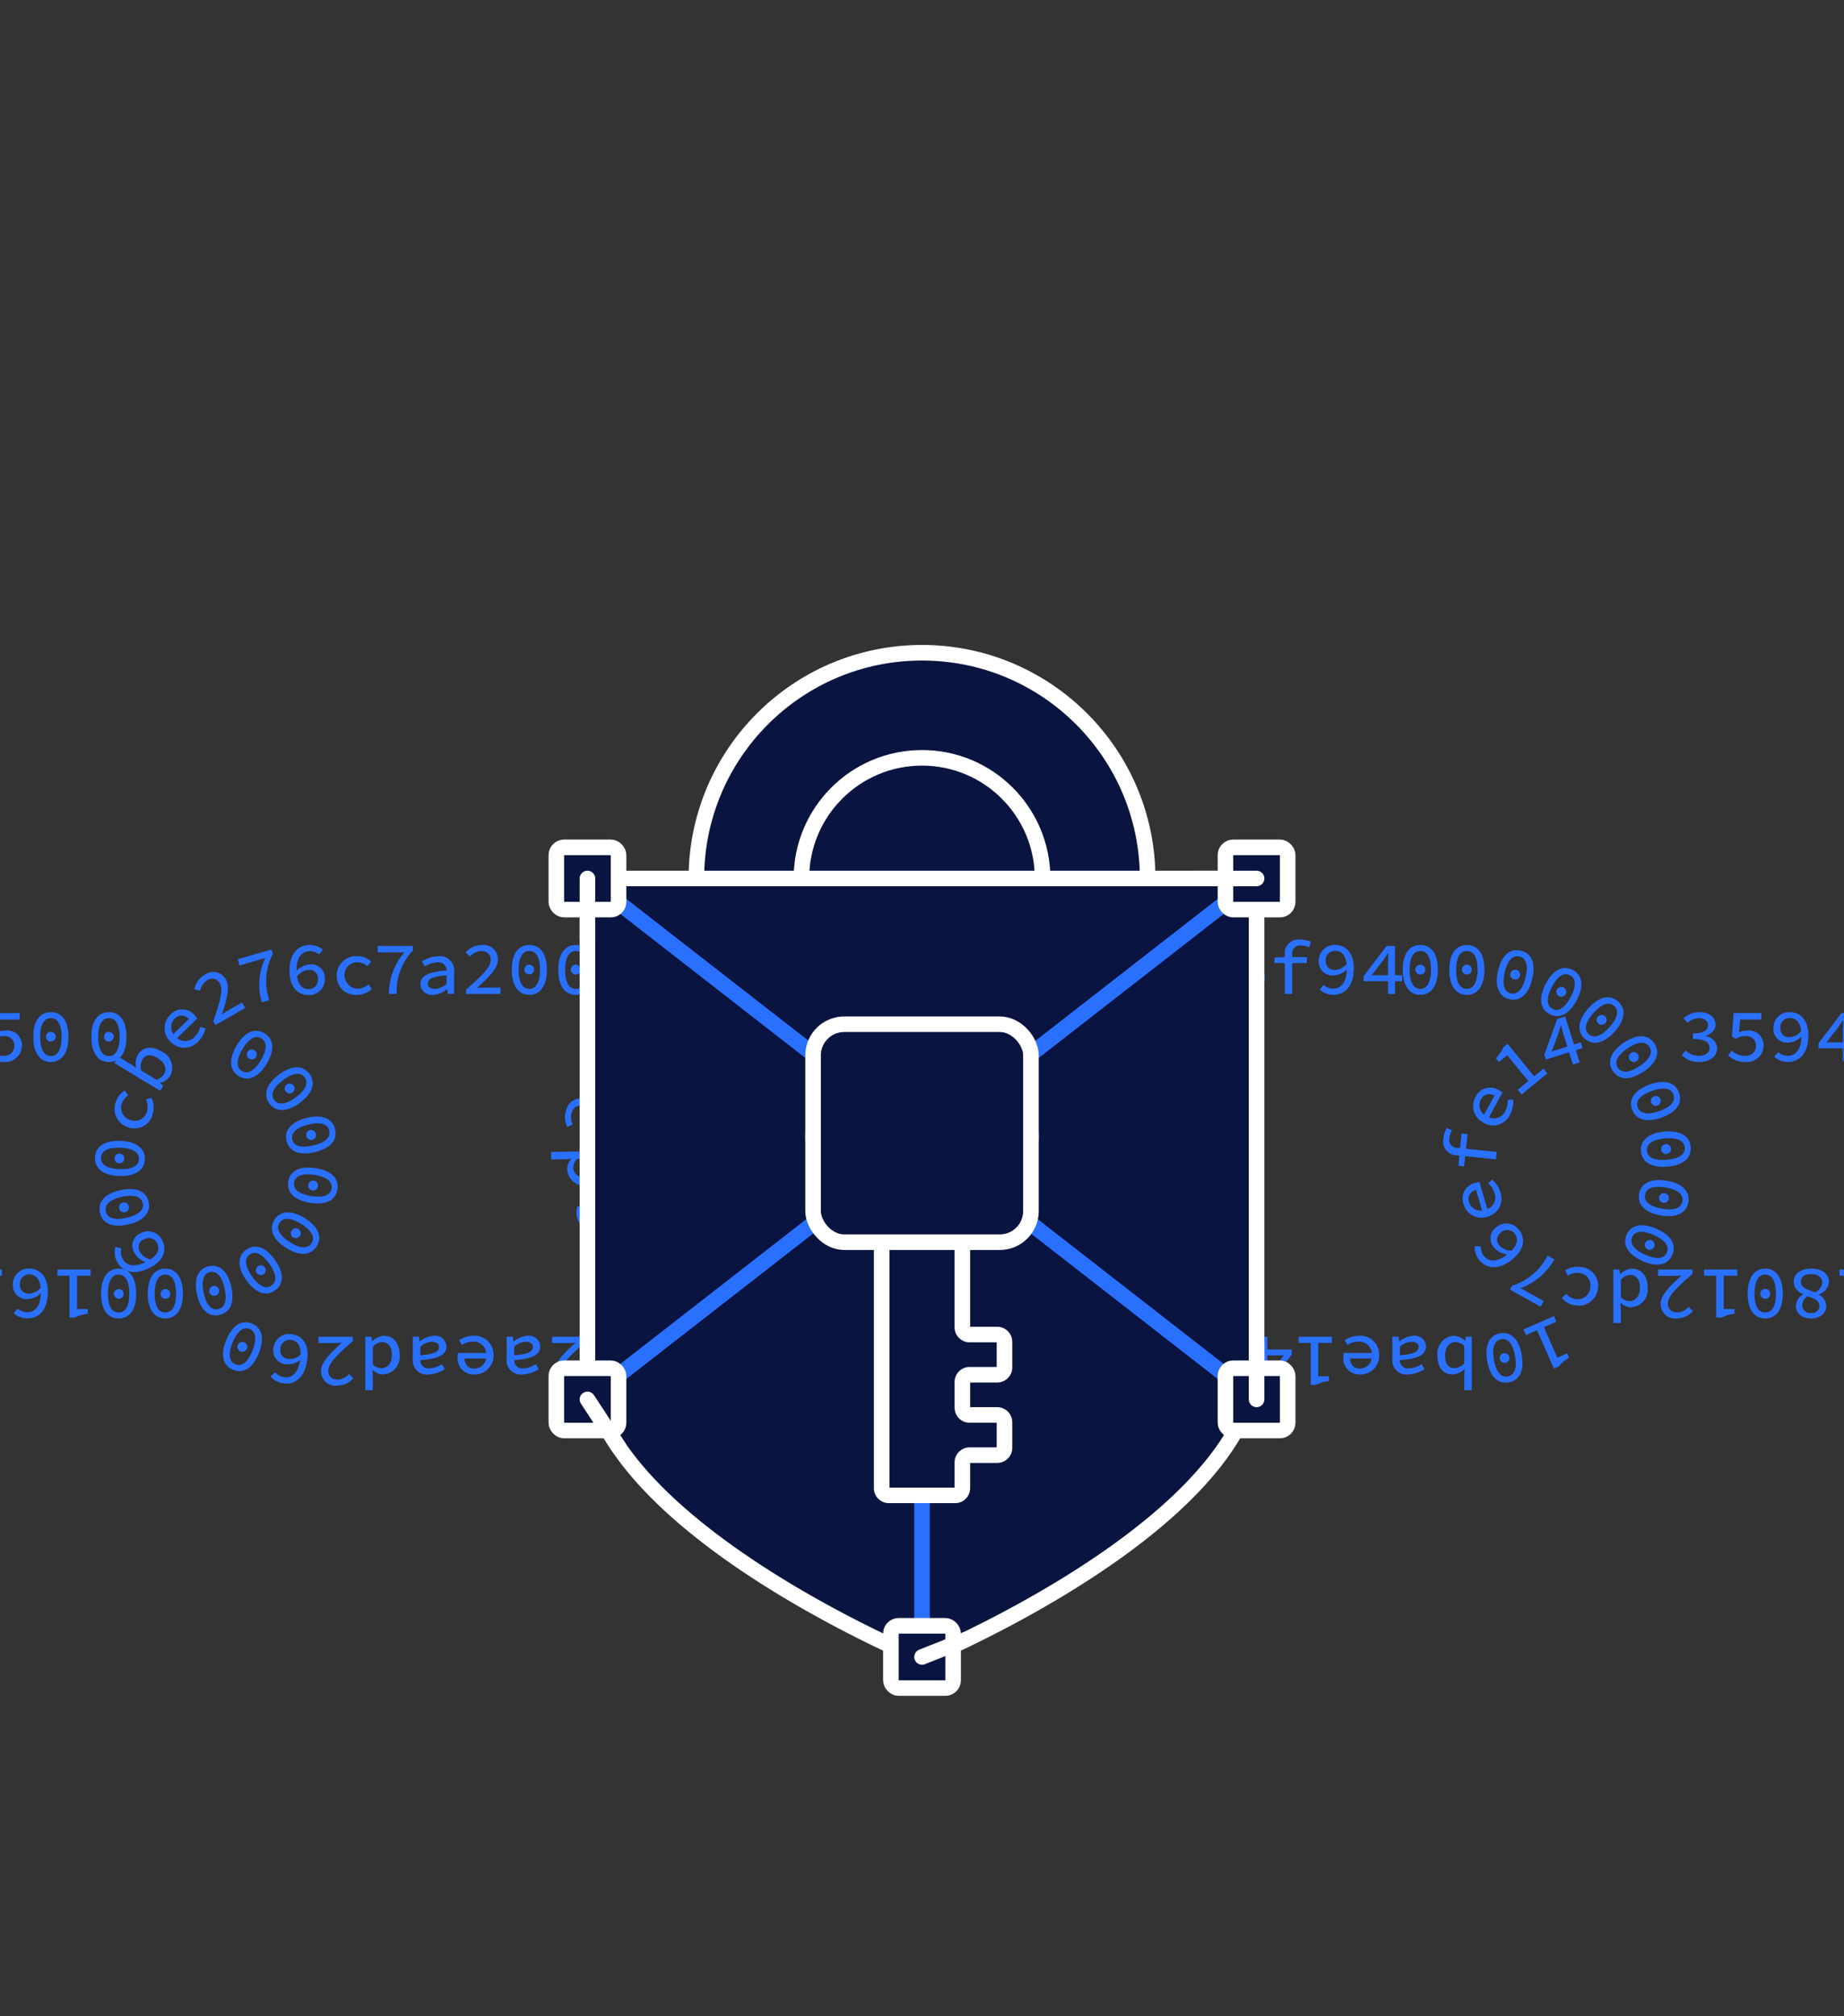 <svg xmlns="http://www.w3.org/2000/svg" xmlns:xlink="http://www.w3.org/1999/xlink" width="237" height="259" viewBox="0 0 237 259"><rect x="0" y="0" width="237" height="259" fill="#333333" stroke="none"/><defs><style>.a,.e,.f,.g{fill:none;}.b{clip-path:url(#a);}.c{fill:#2970ff;}.d{fill:#091440;}.e,.g{stroke:#fff;}.e,.f{stroke-miterlimit:10;}.e,.f,.g{stroke-width:2px;}.f{stroke:#2970ff;}.g{stroke-linecap:round;stroke-linejoin:round;}</style><clipPath id="a"><rect class="a" width="237" height="259" rx="7" transform="translate(6.794 278)"/></clipPath></defs><g transform="translate(-6.794 -278)"><g class="b"><path class="c" d="M72.568,402.583c0-2.078.868-3.181,2.255-3.181s2.256,1.1,2.256,3.181c0,2.062-.868,3.223-2.256,3.223s-2.255-1.161-2.255-3.223m3.631,0c0-1.727-.579-2.414-1.376-2.414s-1.373.687-1.373,2.414.577,2.457,1.373,2.457,1.376-.73,1.376-2.457m-2.008-.055a.623.623,0,1,1,0,.051c0-.017,0-.034,0-.051"/><path class="c" d="M78.546,402.575c.011-2.078.883-3.177,2.271-3.17s2.251,1.115,2.241,3.192-.884,3.219-2.272,3.212-2.251-1.172-2.24-3.234m3.631.018c.008-1.727-.567-2.417-1.363-2.421s-1.378.68-1.386,2.407.564,2.46,1.361,2.464,1.378-.723,1.388-2.45m-2.008-.065a.634.634,0,1,1,.629.675.628.628,0,0,1-.631-.625c0-.017,0-.033,0-.05"/><path class="c" d="M84.815,402.718c.47-2.025,1.566-2.9,2.918-2.589s1.949,1.585,1.478,3.61c-.467,2.01-1.576,2.946-2.928,2.631s-1.936-1.643-1.468-3.652m3.538.822c.391-1.683-.016-2.483-.794-2.664s-1.495.359-1.886,2.042.006,2.525.784,2.7,1.5-.4,1.9-2.083m-1.945-.508a.632.632,0,1,1-.013.05.405.405,0,0,1,.013-.05"/><path class="c" d="M90.943,404.387c.962-1.84,2.241-2.414,3.471-1.772s1.486,2.022.524,3.861-2.262,2.453-3.49,1.81-1.459-2.073-.5-3.9m3.214,1.682c.8-1.53.607-2.406-.1-2.775s-1.536-.028-2.335,1.5-.626,2.443.079,2.812,1.555-.009,2.354-1.538m-1.752-.979a.629.629,0,1,1-.023.041c.007-.014.015-.028.023-.041"/><path class="c" d="M96.437,407.523c1.391-1.544,2.774-1.783,3.806-.854s.937,2.33-.453,3.874-2.8,1.813-3.834.884-.9-2.372.481-3.9m2.7,2.43c1.154-1.284,1.186-2.181.594-2.715s-1.482-.409-2.637.875-1.216,2.212-.623,2.745,1.51.378,2.666-.9m-1.458-1.4a.635.635,0,1,1,.021.923.627.627,0,0,1-.057-.885.431.431,0,0,1,.036-.038"/><path class="c" d="M101,411.933c1.729-1.153,3.128-1.043,3.9.113s.335,2.488-1.4,3.64-3.162,1.066-3.932-.089-.286-2.52,1.43-3.664m2.013,3.02c1.438-.958,1.689-1.82,1.247-2.482s-1.334-.763-2.771.195-1.724,1.844-1.282,2.506,1.369.739,2.806-.219m-1.068-1.7a.635.635,0,1,1-.208.9.628.628,0,0,1,.164-.873c.015-.009.029-.019.044-.027"/><path class="c" d="M104.328,417.319c1.962-.687,3.29-.233,3.749,1.078s-.3,2.494-2.257,3.181c-1.946.682-3.33.247-3.789-1.063s.351-2.514,2.3-3.2m1.2,3.427c1.631-.571,2.088-1.344,1.825-2.1s-1.1-1.07-2.733-.5-2.13,1.358-1.865,2.11,1.144,1.057,2.773.485m-.612-1.913a.634.634,0,1,1-.424.82.627.627,0,0,1,.374-.8l.05-.016"/><path class="c" d="M106.2,423.375c2.073-.174,3.244.6,3.361,1.982s-.91,2.343-2.982,2.517-3.289-.594-3.4-1.979.968-2.347,3.026-2.52m.3,3.621c1.722-.145,2.359-.779,2.293-1.574s-.8-1.313-2.525-1.168-2.4.782-2.334,1.577.843,1.31,2.566,1.165m-.114-2.007a.634.634,0,1,1-.618.688.626.626,0,0,1,.563-.685.5.5,0,0,1,.055,0"/><path class="c" d="M106.5,429.691c2.052.349,3,1.391,2.762,2.761s-1.469,2.042-3.52,1.693-3.036-1.4-2.8-2.768,1.525-2.032,3.561-1.686m-.61,3.584c1.705.29,2.481-.165,2.615-.952s-.448-1.472-2.153-1.762-2.523.157-2.656.944.489,1.48,2.194,1.77m.391-1.973a.623.623,0,1,1-.053-.011l.053.011"/><path class="c" d="M105.219,435.875c1.9.851,2.55,2.1,1.981,3.364s-1.932,1.608-3.829.757-2.588-2.113-2.021-3.381,1.984-1.585,3.869-.74m-1.487,3.316c1.577.708,2.441.462,2.768-.266s-.065-1.537-1.642-2.244-2.481-.48-2.807.248.1,1.555,1.681,2.262m.872-1.811a.629.629,0,1,1-.045-.022l.045.022"/><path class="c" d="M92.309,447.8l-1.6.7,1.72,3.92,1.263-.554.248.565a4.381,4.381,0,0,0-1.3,1.1l-.657.288-2.162-4.927-1.422.625-.319-.726,3.91-1.716Z"/><path class="c" d="M85.35,454.8l3.372-.647.156.813-4.432.85-.112-.583a7.569,7.569,0,0,0,.989-5.869l.98-.188a8.111,8.111,0,0,1-.953,5.624"/><path class="c" d="M82.171,450.287c-2.008,1.754-3.161,2.828-3.161,3.818,0,.678.412,1.129,1.254,1.129a2.066,2.066,0,0,0,1.418-.707l.543.536a2.775,2.775,0,0,1-2.084.949,1.843,1.843,0,0,1-2.044-1.617,1.929,1.929,0,0,1-.012-.24c0-1.13,1.137-2.27,2.687-3.665-.377.03-.787.053-1.143.053H77.752v-.819h4.419Z"/><path class="c" d="M76.227,450.974c0,1.061-.964,1.583-3.353,1.762a1.045,1.045,0,0,0,1.191,1.055,3.3,3.3,0,0,0,1.6-.533l.367.645a4.244,4.244,0,0,1-2.138.67,1.8,1.8,0,0,1-1.985-1.594,1.837,1.837,0,0,1,0-.406v-2.85h.8l.076.613h.031a3.11,3.11,0,0,1,1.812-.729,1.436,1.436,0,0,1,1.592,1.259c0,.035.007.071.008.106m-3.353.037v1.108c1.859-.133,2.41-.507,2.41-1.073,0-.474-.426-.671-.932-.671a2.369,2.369,0,0,0-1.478.636"/><path class="c" d="M70.221,452.1a2.388,2.388,0,0,1-2.3,2.474c-.043,0-.085,0-.128,0a2.052,2.052,0,0,1-2.182-1.913,2.025,2.025,0,0,1,0-.321,3.278,3.278,0,0,1,.044-.524h3.892v.706H66.261l.208-.235c0,1.026.5,1.54,1.3,1.54a1.539,1.539,0,0,0,1.52-1.556,1.639,1.639,0,0,0-.012-.172,1.6,1.6,0,0,0-1.746-1.735,2.576,2.576,0,0,0-1.383.417l-.338-.61a3.344,3.344,0,0,1,1.844-.561,2.4,2.4,0,0,1,2.565,2.223,2.362,2.362,0,0,1,0,.266"/><path class="c" d="M64.165,450.974c0,1.061-.964,1.583-3.353,1.762A1.045,1.045,0,0,0,62,453.791a3.3,3.3,0,0,0,1.6-.533l.367.645a4.244,4.244,0,0,1-2.138.67,1.8,1.8,0,0,1-1.985-1.594,1.837,1.837,0,0,1,0-.406v-2.85h.8l.076.613h.031a3.11,3.11,0,0,1,1.812-.729,1.436,1.436,0,0,1,1.592,1.259c0,.035.007.071.008.106m-3.353.037v1.108c1.859-.133,2.41-.507,2.41-1.073,0-.474-.426-.671-.932-.671a2.369,2.369,0,0,0-1.478.636"/><path class="c" d="M58.157,452.082a2.265,2.265,0,0,1-2.024,2.483l-.086.007a1.9,1.9,0,0,1-1.361-.579h-.024l.047.832v1.766h-.966v-6.867h.79l.076.588h.032a2.194,2.194,0,0,1,1.486-.7c1.222,0,2.03.906,2.03,2.474m-3.448-1.037v2.239a1.585,1.585,0,0,0,1.119.484c.738,0,1.342-.641,1.342-1.674,0-1.077-.478-1.681-1.268-1.681a1.567,1.567,0,0,0-1.193.632"/><path class="c" d="M52.146,450.287c-2.008,1.754-3.161,2.828-3.161,3.818,0,.678.412,1.129,1.254,1.129a2.066,2.066,0,0,0,1.418-.707l.543.536a2.775,2.775,0,0,1-2.084.949,1.843,1.843,0,0,1-2.044-1.617,1.929,1.929,0,0,1-.012-.24c0-1.13,1.137-2.27,2.687-3.665-.377.03-.787.053-1.143.053H47.727v-.819h4.419Z"/><path class="c" d="M46.279,452.679c-.315,2.414-1.684,3.223-3.025,3.048a2.563,2.563,0,0,1-1.683-.907l.6-.521a1.8,1.8,0,0,0,1.121.632c.943.123,1.847-.43,2.1-2.368.2-1.511-.283-2.307-1.188-2.426a1.185,1.185,0,0,0-1.349.995c-.005.035-.009.07-.011.105a1.084,1.084,0,0,0,1.04,1.347,2,2,0,0,0,1.6-.615l-.055.707a2.544,2.544,0,0,1-1.82.584,1.757,1.757,0,0,1-1.7-1.81,1.851,1.851,0,0,1,.042-.331,2.016,2.016,0,0,1,2.268-1.728l.077.012c1.316.171,2.252,1.265,1.989,3.28"/><path class="c" d="M40.047,451.867c-.777,1.93-2,2.63-3.285,2.11s-1.683-1.868-.9-3.8,2.011-2.668,3.3-2.149,1.66,1.922.889,3.837m-3.372-1.358c-.646,1.6-.367,2.459.374,2.757s1.533-.125,2.18-1.729.381-2.5-.358-2.8-1.551.163-2.2,1.767m1.844.8a.635.635,0,1,1-.336-.861.628.628,0,0,1,.357.813.5.5,0,0,1-.021.048"/><path class="c" d="M26.062,440.861c-2.173,1.1-3.615.427-4.225-.779a2.552,2.552,0,0,1-.2-1.9l.768.2a1.808,1.808,0,0,0,.11,1.283c.431.849,1.4,1.283,3.142.4,1.36-.69,1.748-1.537,1.334-2.352a1.185,1.185,0,0,0-1.584-.548c-.03.015-.06.031-.089.048a1.083,1.083,0,0,0-.643,1.391,1.028,1.028,0,0,0,.116.229,2,2,0,0,0,1.412.972l-.615.355a2.552,2.552,0,0,1-1.509-1.183,1.755,1.755,0,0,1,.533-2.425,1.7,1.7,0,0,1,.3-.154,2.016,2.016,0,0,1,2.707.895c.012.024.024.048.035.073.6,1.183.226,2.576-1.588,3.495"/><path class="c" d="M23.242,435.311c-2.029.45-3.3-.16-3.6-1.515s.59-2.443,2.62-2.893,3.337.151,3.638,1.507-.646,2.456-2.662,2.9m-.785-3.547c-1.688.374-2.233,1.087-2.061,1.865s.968,1.2,2.655.821,2.276-1.1,2.1-1.874-1.011-1.186-2.7-.812m.38,1.974a.635.635,0,1,1,.52-.764.627.627,0,0,1-.469.754l-.051.01"/><path class="c" d="M22.107,429.079c-2.077-.074-3.151-.981-3.1-2.368s1.183-2.217,3.261-2.143c2.062.073,3.193.983,3.142,2.371s-1.241,2.214-3.3,2.14m.131-3.63c-1.728-.062-2.436.492-2.465,1.288s.639,1.4,2.367,1.461,2.475-.49,2.5-1.287-.679-1.4-2.4-1.462m-.128,2.006a.627.627,0,1,1,.054,0l-.054,0"/><path class="c" d="M23.314,422.844a2.474,2.474,0,0,1-1.7-3.059c.02-.07.043-.138.069-.206a2.448,2.448,0,0,1,1.145-1.473l.452.619a1.9,1.9,0,0,0-.826,1.04,1.621,1.621,0,0,0,.967,2.079,1.7,1.7,0,0,0,.172.052,1.6,1.6,0,0,0,2.1-1.143,2.229,2.229,0,0,0-.134-1.506l.713-.22a2.888,2.888,0,0,1,.159,2.026A2.4,2.4,0,0,1,23.6,422.92a2.466,2.466,0,0,1-.28-.076"/><path class="c" d="M27.389,417.111l-.016.026.4.347-.4.651-5.87-3.564.5-.825,1.558.946.723.488.015-.026a2.2,2.2,0,0,1,.209-1.641c.648-1.069,1.82-1.178,3.066-.421a2.283,2.283,0,0,1,1.151,3.017q-.027.059-.057.117a2.186,2.186,0,0,1-1.284.885m-.305-3.167c-.847-.515-1.564-.529-2.006.2a1.787,1.787,0,0,0-.109,1.4l1.915,1.162a1.785,1.785,0,0,0,1.014-.736c.381-.63.143-1.442-.814-2.022"/><path class="c" d="M28.684,411.814a2.387,2.387,0,0,1-.074-3.376c.03-.031.06-.061.091-.09a2.053,2.053,0,0,1,3.12.083,3.425,3.425,0,0,1,.334.407l-2.793,2.714-.493-.507,2.362-2.3.014.314c-.714-.736-1.429-.758-2-.2a1.538,1.538,0,0,0-.006,2.175,1.564,1.564,0,0,0,.129.116,1.6,1.6,0,0,0,2.251.233,1.648,1.648,0,0,0,.211-.207,2.566,2.566,0,0,0,.7-1.261l.668.2a3.336,3.336,0,0,1-.931,1.687,2.4,2.4,0,0,1-3.389.191,2.461,2.461,0,0,1-.191-.191"/><path class="c" d="M34.2,409.212c.865-2.523,1.332-4.03.836-4.889a1.085,1.085,0,0,0-1.458-.477,1.036,1.036,0,0,0-.191.123,2.068,2.068,0,0,0-.879,1.321l-.738-.2a2.785,2.785,0,0,1,1.334-1.862,1.846,1.846,0,0,1,2.583.386,2,2,0,0,1,.129.2c.563.98.145,2.536-.505,4.52.312-.215.658-.439.965-.617l1.629-.936.409.711-3.834,2.2Z"/><path class="c" d="M40.879,401.078l-3.3.952-.23-.8,4.34-1.251.164.571a7.579,7.579,0,0,0-.449,5.941l-.959.276a8.122,8.122,0,0,1,.435-5.693"/><path class="c" d="M44.017,402.931c-.106-2.432,1.1-3.465,2.454-3.523a2.548,2.548,0,0,1,1.815.6l-.5.617a1.781,1.781,0,0,0-1.212-.43c-.952.041-1.746.742-1.661,2.694.066,1.522.676,2.225,1.59,2.185a1.183,1.183,0,0,0,1.155-1.21c0-.035,0-.069-.007-.1a1.081,1.081,0,0,0-1-1.16,1.066,1.066,0,0,0-.259.011,2,2,0,0,0-1.468.882l-.069-.706a2.546,2.546,0,0,1,1.693-.889,1.757,1.757,0,0,1,1.985,1.5,1.787,1.787,0,0,1,.015.327,2.014,2.014,0,0,1-1.928,2.1l-.086,0c-1.325.058-2.438-.858-2.525-2.889"/><path class="c" d="M50.079,403.333a2.473,2.473,0,0,1,2.448-2.5c.072,0,.144,0,.216.007a2.448,2.448,0,0,1,1.736.678l-.465.609a1.891,1.891,0,0,0-1.23-.495,1.62,1.62,0,0,0-1.717,1.517,1.784,1.784,0,0,0,1.513,1.865,1.53,1.53,0,0,0,.179,0,2.224,2.224,0,0,0,1.4-.557l.413.621a2.876,2.876,0,0,1-1.9.729,2.4,2.4,0,0,1-2.593-2.19,2.449,2.449,0,0,1-.007-.284"/><path class="c" d="M58.779,400.346H55.346v-.826h4.512v.593a7.574,7.574,0,0,0-2.076,5.577h-1a8.115,8.115,0,0,1,1.993-5.344"/><path class="c" d="M60.832,404.441c0-1.061.964-1.583,3.353-1.762a1.044,1.044,0,0,0-1.022-1.065,1.058,1.058,0,0,0-.169.01,3.3,3.3,0,0,0-1.6.532l-.367-.644a4.244,4.244,0,0,1,2.138-.67,1.8,1.8,0,0,1,1.985,1.594,1.837,1.837,0,0,1,0,.406v2.85h-.8l-.076-.613h-.031a3.11,3.11,0,0,1-1.812.729,1.433,1.433,0,0,1-1.591-1.257.983.983,0,0,1-.009-.108m3.353-.037V403.3c-1.859.133-2.41.507-2.41,1.073,0,.474.426.671.932.671a2.369,2.369,0,0,0,1.478-.636"/><path class="c" d="M66.7,405.127c2.008-1.753,3.161-2.828,3.161-3.817,0-.678-.412-1.129-1.254-1.129a2.065,2.065,0,0,0-1.418.708l-.543-.537a2.775,2.775,0,0,1,2.084-.949,1.843,1.843,0,0,1,2.044,1.617,1.914,1.914,0,0,1,.012.239c0,1.13-1.137,2.27-2.687,3.665.377-.029.787-.052,1.143-.052h1.877v.819H66.7Z"/><path class="c" d="M18.537,411.213c0-2.078.868-3.181,2.255-3.181s2.256,1.1,2.256,3.181c0,2.062-.868,3.223-2.256,3.223s-2.255-1.161-2.255-3.223m3.631,0c0-1.727-.579-2.414-1.376-2.414s-1.373.687-1.373,2.414.577,2.457,1.373,2.457,1.376-.73,1.376-2.457m-2.008-.055a.623.623,0,1,1,0,.051c0-.017,0-.034,0-.051"/><path class="c" d="M37.2,412.335c1.056-1.793,2.366-2.3,3.563-1.6s1.385,2.1.326,3.891-2.387,2.339-3.583,1.632-1.358-2.149-.306-3.927m3.129,1.846c.88-1.489.732-2.375.044-2.782s-1.535-.106-2.414,1.384-.752,2.413-.064,2.819,1.556.07,2.434-1.421m-1.7-1.068a.635.635,0,1,1,.2.9.628.628,0,0,1-.226-.859c.008-.014.017-.028.026-.041"/><path class="c" d="M42.659,416.044c1.666-1.242,3.069-1.206,3.9-.094s.465,2.468-1.2,3.71-3.1,1.232-3.932.119-.419-2.5,1.233-3.735m2.172,2.91c1.383-1.032,1.59-1.907,1.113-2.546s-1.373-.69-2.758.343-1.623,1.932-1.146,2.57,1.406.666,2.791-.367m-1.156-1.642a.634.634,0,1,1-.161.909.627.627,0,0,1,.116-.878l.045-.031"/><path class="c" d="M46.215,421.62c2.021-.5,3.3.082,3.633,1.432s-.534,2.456-2.552,2.953-3.342-.073-3.673-1.422.588-2.47,2.592-2.963m.869,3.528c1.678-.413,2.208-1.138,2.019-1.913s-1-1.172-2.676-.758-2.251,1.149-2.06,1.923,1.039,1.162,2.717.748m-.427-1.964a.635.635,0,1,1-.5.776.628.628,0,0,1,.451-.765.39.39,0,0,1,.049-.011"/><path class="c" d="M47.379,428.075c2.052.328,3,1.359,2.783,2.728s-1.444,2.054-3.494,1.726-3.046-1.365-2.827-2.736,1.5-2.044,3.538-1.718m-.573,3.584c1.705.272,2.475-.189,2.6-.976s-.462-1.465-2.167-1.738-2.517.183-2.643.97.5,1.471,2.209,1.744m.371-1.973a.634.634,0,1,1-.763.519.627.627,0,0,1,.714-.528.418.418,0,0,1,.049.009"/><path class="c" d="M45.993,434.514c1.762,1.1,2.234,2.427,1.495,3.6s-2.133,1.324-3.893.22-2.27-2.45-1.532-3.626,2.183-1.294,3.93-.2m-1.93,3.076c1.464.918,2.353.795,2.777.119s.149-1.53-1.315-2.449-2.389-.817-2.812-.142-.114,1.553,1.35,2.472m1.115-1.672a.634.634,0,1,1-.907.179.627.627,0,0,1,.863-.208l.044.029"/><path class="c" d="M42.142,439.872c1.2,1.7,1.129,3.1,0,3.9s-2.479.4-3.679-1.294-1.153-3.136-.019-3.936,2.513-.356,3.7,1.328m-2.965,2.1c1,1.412,1.868,1.639,2.517,1.179s.727-1.356-.271-2.766-1.891-1.673-2.542-1.212-.7,1.389.3,2.8m1.672-1.114a.627.627,0,1,1-.023-.035c.008.012.016.023.023.035"/><path class="c" d="M36.524,443.338c.443,2.031-.169,3.293-1.525,3.591s-2.44-.6-2.883-2.626.158-3.335,1.514-3.632,2.452.653,2.894,2.667m-3.547.776c.369,1.688,1.08,2.236,1.858,2.066s1.2-.966.828-2.653-1.09-2.277-1.869-2.107-1.188,1.007-.817,2.694m1.973-.375a.635.635,0,1,1-.763-.522.629.629,0,0,1,.754.472c0,.017.007.033.009.05"/><path class="c" d="M30.3,444.2c0,2.078-.868,3.181-2.255,3.181s-2.256-1.1-2.256-3.181c0-2.062.868-3.223,2.256-3.223S30.3,442.14,30.3,444.2m-3.631,0c0,1.727.579,2.414,1.376,2.414s1.373-.687,1.373-2.414-.577-2.457-1.373-2.457-1.376.73-1.376,2.457m2.008.055a.623.623,0,1,1,0-.051c0,.017,0,.034,0,.051"/><path class="c" d="M24.3,444.2c0,2.078-.868,3.181-2.255,3.181s-2.256-1.1-2.256-3.181c0-2.062.868-3.223,2.256-3.223S24.3,442.14,24.3,444.2m-3.631,0c0,1.727.579,2.414,1.376,2.414s1.373-.687,1.373-2.414-.577-2.457-1.373-2.457-1.376.73-1.376,2.457m2.008.055a.623.623,0,1,1,0-.051c0,.017,0,.034,0,.051"/><path class="c" d="M18.441,441.889H16.692v4.278H18.07v.617a4.406,4.406,0,0,0-1.627.482h-.716v-5.378H14.173V441.1h4.268Z"/><path class="c" d="M12.939,443.967c0,2.433-1.252,3.411-2.6,3.411a2.555,2.555,0,0,1-1.786-.68l.526-.594a1.784,1.784,0,0,0,1.19.481c.951,0,1.775-.666,1.775-2.618,0-1.522-.579-2.25-1.492-2.25a1.183,1.183,0,0,0-1.2,1.165c0,.033,0,.065,0,.1a1.082,1.082,0,0,0,.946,1.2,1.067,1.067,0,0,0,.259,0,2,2,0,0,0,1.5-.817l.038.707a2.545,2.545,0,0,1-1.728.816,1.753,1.753,0,0,1-1.921-1.906,2.013,2.013,0,0,1,2.018-2.008l.082,0c1.324,0,2.4.962,2.4,2.993"/><path class="c" d="M7.026,441.889H5.279v4.278H6.657v.617a4.406,4.406,0,0,0-1.627.482H4.314v-5.378H2.758V441.1H7.026Z"/><path class="c" d="M5.056,413.589l.461-.628a2.394,2.394,0,0,0,1.667.683,1.322,1.322,0,0,0,1.456-1.173c0-.039.006-.079.007-.118A1.238,1.238,0,0,0,7.425,411.1a1.179,1.179,0,0,0-.188.012,2.175,2.175,0,0,0-1.2.353l-.479-.307.194-3.007H9.319v.827H6.592l-.148,1.647A2.549,2.549,0,0,1,7.5,410.4a1.879,1.879,0,0,1,2.1,1.623,1.845,1.845,0,0,1,.014.306,2.15,2.15,0,0,1-2.188,2.113l-.129-.006a3.125,3.125,0,0,1-2.246-.848"/><path class="c" d="M11.079,411.213c0-2.078.868-3.181,2.255-3.181s2.256,1.1,2.256,3.181c0,2.062-.868,3.223-2.256,3.223s-2.255-1.161-2.255-3.223m3.631,0c0-1.727-.579-2.414-1.376-2.414s-1.373.687-1.373,2.414.577,2.457,1.373,2.457,1.376-.73,1.376-2.457m-2.008-.055a.623.623,0,1,1,0,.051c0-.017,0-.034,0-.051"/><path class="c" d="M152.128,412.519c1.1-1.761,2.428-2.234,3.6-1.5s1.324,2.134.22,3.9-2.451,2.269-3.625,1.531-1.295-2.184-.2-3.93m3.076,1.93c.918-1.463.795-2.353.12-2.776s-1.53-.149-2.45,1.314-.817,2.389-.142,2.813,1.554.113,2.472-1.351m-1.672-1.114a.634.634,0,1,1,.178.906.627.627,0,0,1-.207-.862c.009-.015.019-.03.029-.044"/><path class="c" d="M157.592,416.475c1.708-1.184,3.109-1.1,3.9.041s.379,2.483-1.329,3.667-3.143,1.125-3.935-.016-.331-2.516,1.364-3.692m2.069,2.984c1.42-.984,1.655-1.851,1.2-2.506s-1.348-.737-2.767.247-1.69,1.875-1.235,2.53,1.383.713,2.8-.271m-1.1-1.681a.629.629,0,1,1-.037.024l.037-.024"/><path class="c" d="M160.992,422.3c2.041-.407,3.293.229,3.566,1.592s-.642,2.432-2.683,2.838c-2.025.4-3.336-.22-3.607-1.583s.7-2.443,2.724-2.847m.711,3.565c1.7-.338,2.257-1.04,2.1-1.823s-.943-1.215-2.64-.877-2.3,1.049-2.144,1.831.986,1.208,2.683.869m-.339-1.982a.635.635,0,1,1-.051.009.451.451,0,0,1,.051-.009"/><path class="c" d="M161.849,428.967c2.029.44,2.924,1.52,2.63,2.876s-1.553,1.972-3.583,1.532-2.967-1.528-2.673-2.884,1.61-1.959,3.626-1.524m-.77,3.543c1.688.365,2.481-.054,2.65-.832s-.382-1.488-2.069-1.854-2.524.046-2.691.825.423,1.5,2.11,1.861m.478-1.949a.634.634,0,1,1-.792.476.627.627,0,0,1,.74-.489l.052.013"/><path class="c" d="M160.044,435.467c1.686,1.216,2.074,2.566,1.262,3.692s-2.216,1.186-3.9-.031-2.108-2.59-1.3-3.717,2.263-1.152,3.936.056m-2.124,2.946c1.4,1.011,2.3.945,2.765.3s.246-1.518-1.156-2.528-2.333-.969-2.8-.323-.211,1.543,1.191,2.554m1.219-1.6a.634.634,0,1,1-.916.12.627.627,0,0,1,.873-.153l.043.033"/><path class="c" d="M155.759,440.658c1.079,1.776.91,3.17-.276,3.89s-2.5.228-3.58-1.548-.932-3.207.255-3.927,2.532-.179,3.6,1.585m-3.1,1.884c.9,1.476,1.746,1.764,2.427,1.351s.818-1.3-.077-2.778-1.77-1.8-2.451-1.387-.8,1.337.1,2.814m1.744-.995a.627.627,0,1,1-.026-.046c.009.015.018.03.026.046"/><path class="c" d="M149.75,443.758c.274,2.062-.44,3.271-1.818,3.455s-2.385-.8-2.66-2.858.436-3.313,1.813-3.5,2.392.854,2.665,2.9m-3.6.481c.228,1.713.892,2.319,1.683,2.214s1.272-.864,1.044-2.578-.9-2.362-1.689-2.256-1.267.906-1.038,2.62m2-.211a.626.626,0,1,1,0-.051c0,.017,0,.034,0,.051"/><path class="c" d="M143.447,444.2c0,2.078-.868,3.181-2.255,3.181s-2.256-1.1-2.256-3.181c0-2.062.868-3.223,2.256-3.223s2.255,1.161,2.255,3.223m-3.631,0c0,1.727.579,2.414,1.376,2.414s1.373-.687,1.373-2.414-.577-2.457-1.373-2.457-1.376.73-1.376,2.457m2.008.055a.623.623,0,1,1,0-.051c0,.017,0,.034,0,.051"/><path class="c" d="M137.332,444.2c0,2.078-.868,3.181-2.255,3.181s-2.256-1.1-2.256-3.181c0-2.062.868-3.223,2.256-3.223s2.255,1.161,2.255,3.223m-3.631,0c0,1.727.579,2.414,1.376,2.414s1.373-.687,1.373-2.414-.577-2.457-1.373-2.457-1.376.73-1.376,2.457m2.008.055a.623.623,0,1,1,0-.051c0,.017,0,.034,0,.051"/><path class="c" d="M131.358,441.889h-1.749v4.278h1.378v.617a4.406,4.406,0,0,0-1.627.482h-.716v-5.378H127.09V441.1h4.268Z"/><path class="c" d="M125.571,441.851l-.472.621a2.451,2.451,0,0,0-1.7-.7c-.8,0-1.39.391-1.39,1.022,0,.686.568,1.138,2.139,1.138v.714c-1.4,0-1.929.459-1.929,1.067,0,.549.472.892,1.169.892a2.261,2.261,0,0,0,1.465-.6l.5.6a3.065,3.065,0,0,1-2,.779c-1.21,0-2.1-.581-2.1-1.6,0-.717.524-1.186,1.282-1.445V444.3a1.678,1.678,0,0,1-1.49-1.551c0-1.107,1.041-1.769,2.288-1.769a3.025,3.025,0,0,1,2.246.871"/><path class="c" d="M119.351,442.673a1.846,1.846,0,0,1-1.284,1.61v.038a1.741,1.741,0,0,1,.929,1.445c0,.974-.822,1.617-1.957,1.617-1.214,0-1.943-.682-1.943-1.657a1.873,1.873,0,0,1,.926-1.438v-.038a1.727,1.727,0,0,1-1.2-1.61c0-.933.813-1.66,2.249-1.66,1.4,0,2.277.708,2.277,1.693m-3.615,0c0,.777.795.991,1.82,1.34a1.486,1.486,0,0,0,.937-1.243c0-.642-.576-1.09-1.441-1.09-.825,0-1.316.387-1.316.993m.18,3a1.015,1.015,0,0,0,1.015,1.017.837.837,0,0,0,.132-.008.942.942,0,0,0,1.055-.813.892.892,0,0,0,.008-.1c0-.675-.652-.967-1.522-1.246a1.477,1.477,0,0,0-.688,1.153"/><path class="c" d="M113.136,443.453a2.473,2.473,0,0,1-2.448,2.5c-.072,0-.144,0-.216-.007a2.448,2.448,0,0,1-1.736-.678l.465-.609a1.891,1.891,0,0,0,1.23.495,1.62,1.62,0,0,0,1.717-1.517,1.784,1.784,0,0,0-1.513-1.865,1.523,1.523,0,0,0-.179,0,2.224,2.224,0,0,0-1.4.557l-.413-.621a2.88,2.88,0,0,1,1.9-.729,2.4,2.4,0,0,1,2.593,2.19,2.448,2.448,0,0,1,.007.284"/><path class="c" d="M107.053,444.2c0,2.078-.868,3.181-2.255,3.181s-2.256-1.1-2.256-3.181c0-2.062.868-3.223,2.256-3.223s2.255,1.161,2.255,3.223m-3.631,0c0,1.727.579,2.414,1.376,2.414s1.373-.687,1.373-2.414-.577-2.457-1.373-2.457-1.376.73-1.376,2.457m2.008.055a.623.623,0,1,1,0-.051c0,.017,0,.034,0,.051"/><path class="c" d="M100.888,441.651l-.525.6a1.785,1.785,0,0,0-1.191-.474c-.945,0-1.774.665-1.774,2.618,0,1.522.587,2.242,1.492,2.242a1.178,1.178,0,0,0,1.213-1.142c0-.037,0-.075,0-.112a1.088,1.088,0,0,0-1.213-1.2,2,2,0,0,0-1.5.817l-.038-.707a2.5,2.5,0,0,1,1.729-.815,1.747,1.747,0,0,1,1.912,1.566,1.679,1.679,0,0,1,0,.34,2.012,2.012,0,0,1-2.017,2.007l-.076,0c-1.323,0-2.4-.963-2.4-2.993,0-2.432,1.261-3.411,2.6-3.411a2.58,2.58,0,0,1,1.785.672"/><path class="c" d="M95.493,441.861l-.65.431a2.447,2.447,0,0,0-1.377-1.219c-.752-.261-1.438-.087-1.646.51-.224.646.162,1.26,1.645,1.775l-.234.674c-1.318-.458-1.971-.2-2.171.374-.18.519.153,1,.81,1.227a2.256,2.256,0,0,0,1.579-.085l.278.73a3.074,3.074,0,0,1-2.148.076c-1.141-.4-1.8-1.238-1.461-2.2a1.589,1.589,0,0,1,1.685-.944l.012-.036a1.676,1.676,0,0,1-.9-1.953c.363-1.045,1.563-1.329,2.741-.92a3.023,3.023,0,0,1,1.834,1.56"/><path class="c" d="M88.626,441.267c-1.628,1.807-3.214,1.7-4.217.793a2.554,2.554,0,0,1-.871-1.7l.787-.091a1.8,1.8,0,0,0,.565,1.156c.706.637,1.763.693,3.069-.758,1.019-1.131,1.075-2.059.4-2.669a1.182,1.182,0,0,0-1.671.052c-.024.025-.046.052-.068.079a1.082,1.082,0,0,0-.1,1.527,1.1,1.1,0,0,0,.193.173,2,2,0,0,0,1.664.4l-.445.551a2.54,2.54,0,0,1-1.829-.551,1.755,1.755,0,0,1-.373-2.454,1.775,1.775,0,0,1,.22-.246,2.014,2.014,0,0,1,2.845-.136l.055.052c.984.886,1.136,2.318-.222,3.827"/><path class="c" d="M84.5,436.2a2.472,2.472,0,0,1-3.29-1.183c-.03-.065-.058-.131-.083-.2a2.442,2.442,0,0,1-.108-1.859l.746.167a1.9,1.9,0,0,0,.065,1.324,1.619,1.619,0,0,0,2.093.927,1.357,1.357,0,0,0,.165-.074,1.6,1.6,0,0,0,.9-2.078,1.652,1.652,0,0,0-.074-.16,2.228,2.228,0,0,0-1.091-1.044l.391-.635a2.882,2.882,0,0,1,1.452,1.418,2.393,2.393,0,0,1-.888,3.266,2.482,2.482,0,0,1-.274.134"/><path class="c" d="M82.212,430.322a2.268,2.268,0,0,1-2.52-1.983c0-.028-.006-.056-.008-.084a1.9,1.9,0,0,1,.553-1.371v-.024l-.829.062-1.767.031-.017-.965,6.867-.122.014.788-.587.088v.031a2.2,2.2,0,0,1,.73,1.473c.02,1.222-.871,2.048-2.438,2.076m.976-3.468-2.24.04a1.582,1.582,0,0,0-.463,1.129c.012.737.664,1.33,1.7,1.311,1.077-.019,1.673-.507,1.659-1.3a1.572,1.572,0,0,0-.653-1.183"/><path class="c" d="M84.141,424.541c-.858-2.528-1.413-4.007-2.329-4.385a1.086,1.086,0,0,0-1.448.515,1.1,1.1,0,0,0-.076.215,2.071,2.071,0,0,0,.114,1.584l-.705.3a2.782,2.782,0,0,1-.084-2.292,1.846,1.846,0,0,1,2.275-1.281,1.9,1.9,0,0,1,.23.081c1.047.431,1.668,1.919,2.368,3.888.117-.363.253-.751.388-1.08l.716-1.739.759.313-1.686,4.092Z"/><path class="c" d="M84.731,417.856c-1.733-1.708-1.55-3.288-.6-4.25a2.554,2.554,0,0,1,1.738-.794l.055.791a1.8,1.8,0,0,0-1.182.512c-.667.677-.771,1.731.621,3.1,1.084,1.07,2.009,1.167,2.651.517a1.186,1.186,0,0,0,.019-1.676c-.024-.024-.048-.046-.073-.068a1.084,1.084,0,0,0-1.523-.166,1.123,1.123,0,0,0-.177.181,2,2,0,0,0-.473,1.645l-.532-.469a2.544,2.544,0,0,1,.634-1.8,1.755,1.755,0,0,1,2.469-.263,1.684,1.684,0,0,1,.238.232,2.013,2.013,0,0,1,.009,2.847c-.018.018-.036.036-.055.053-.93.944-2.368,1.031-3.814-.4"/><path class="c" d="M90.443,415.456l1.607-.69-1.687-3.931-1.267.544-.243-.566a4.43,4.43,0,0,0,1.3-1.086l.657-.282,2.121,4.941,1.428-.613.312.728-3.919,1.684Z"/><path class="c" d="M187.085,402.583c0-2.078.868-3.181,2.255-3.181s2.256,1.1,2.256,3.181c0,2.062-.868,3.223-2.256,3.223s-2.255-1.161-2.255-3.223m3.631,0c0-1.727-.579-2.414-1.376-2.414s-1.373.687-1.373,2.414.577,2.457,1.373,2.457,1.376-.73,1.376-2.457m-2.008-.055a.634.634,0,1,1,.632.673.628.628,0,0,1-.634-.622c0-.017,0-.034,0-.051"/><path class="c" d="M193.064,402.575c.011-2.078.883-3.177,2.271-3.17s2.251,1.115,2.241,3.192-.884,3.219-2.272,3.212-2.251-1.172-2.24-3.234m3.631.018c.008-1.727-.567-2.417-1.363-2.421s-1.378.68-1.386,2.407.564,2.46,1.361,2.464,1.378-.723,1.388-2.45m-2.008-.065a.634.634,0,1,1,.629.675.628.628,0,0,1-.631-.625c0-.017,0-.033,0-.05"/><path class="c" d="M199.333,402.718c.47-2.025,1.566-2.9,2.918-2.589s1.949,1.585,1.478,3.61c-.467,2.01-1.576,2.946-2.928,2.631s-1.936-1.643-1.468-3.652m3.538.822c.391-1.683-.016-2.483-.794-2.664s-1.495.359-1.886,2.042.006,2.525.784,2.7,1.5-.4,1.9-2.083m-1.945-.508a.632.632,0,1,1-.013.05c0-.017.008-.034.013-.05"/><path class="c" d="M205.46,404.387c.962-1.84,2.241-2.414,3.471-1.772s1.486,2.022.524,3.861-2.262,2.453-3.49,1.81-1.459-2.073-.5-3.9m3.214,1.681c.8-1.53.607-2.406-.1-2.775s-1.536-.028-2.335,1.5-.626,2.443.079,2.812,1.555-.009,2.354-1.538m-1.752-.979a.629.629,0,1,1-.023.041c.007-.014.015-.028.023-.041"/><path class="c" d="M210.955,407.523c1.391-1.544,2.774-1.783,3.806-.854s.937,2.33-.453,3.874-2.8,1.813-3.834.884-.9-2.372.481-3.9m2.7,2.43c1.154-1.284,1.186-2.181.594-2.715s-1.482-.409-2.637.875-1.216,2.212-.623,2.745,1.51.378,2.666-.9m-1.456-1.385a.635.635,0,1,1,.021.923.627.627,0,0,1-.057-.885.426.426,0,0,1,.036-.038"/><path class="c" d="M215.519,411.933c1.729-1.153,3.128-1.043,3.9.113s.335,2.488-1.4,3.64-3.162,1.066-3.932-.089-.286-2.52,1.43-3.664m2.013,3.02c1.438-.958,1.689-1.82,1.247-2.482s-1.334-.763-2.771.195-1.724,1.844-1.282,2.506,1.369.739,2.806-.219m-1.068-1.7a.635.635,0,1,1-.208.9.628.628,0,0,1,.164-.873c.015-.009.029-.019.044-.027"/><path class="c" d="M218.845,417.319c1.962-.687,3.29-.233,3.749,1.078s-.3,2.494-2.257,3.181-3.33.247-3.789-1.063.351-2.514,2.3-3.2m1.2,3.427c1.631-.571,2.088-1.344,1.825-2.1s-1.1-1.07-2.734-.5-2.129,1.358-1.864,2.11,1.144,1.057,2.773.485m-.612-1.913a.634.634,0,1,1-.424.82.627.627,0,0,1,.374-.8l.05-.016"/><path class="c" d="M220.722,423.375c2.073-.174,3.244.6,3.361,1.982s-.91,2.343-2.982,2.517-3.289-.594-3.4-1.979.968-2.347,3.026-2.52m.3,3.621c1.722-.145,2.359-.779,2.293-1.574s-.8-1.313-2.525-1.168-2.4.782-2.334,1.577.843,1.31,2.566,1.165m-.114-2.007a.634.634,0,1,1-.618.688.626.626,0,0,1,.563-.685.5.5,0,0,1,.055,0"/><path class="c" d="M221.02,429.691c2.052.349,2.995,1.391,2.762,2.761s-1.469,2.042-3.52,1.693-3.036-1.4-2.8-2.768,1.525-2.032,3.561-1.686m-.61,3.584c1.705.29,2.481-.165,2.615-.952s-.448-1.472-2.153-1.762-2.523.157-2.656.944.489,1.48,2.194,1.77m.391-1.973a.623.623,0,1,1-.053-.011l.053.011"/><path class="c" d="M219.736,435.875c1.9.851,2.55,2.1,1.981,3.364s-1.932,1.608-3.829.757-2.588-2.114-2.021-3.381,1.984-1.585,3.869-.74m-1.487,3.316c1.577.708,2.441.462,2.768-.267s-.065-1.536-1.642-2.243-2.481-.48-2.807.248.1,1.554,1.681,2.262m.872-1.812a.63.63,0,1,1-.043-.021.345.345,0,0,1,.043.021"/><path class="c" d="M206.828,447.8l-1.6.7,1.72,3.92,1.264-.554.247.565a4.408,4.408,0,0,0-1.3,1.1l-.656.288-2.162-4.927-1.423.625-.318-.726,3.909-1.716Z"/><path class="c" d="M202.379,452.075c.355,2.045-.312,3.28-1.678,3.517s-2.41-.7-2.765-2.748.306-3.323,1.672-3.559,2.419.759,2.771,2.79m-3.574.618c.294,1.7.98,2.28,1.765,2.144s1.237-.911.942-2.613-.988-2.319-1.773-2.184-1.228.953-.934,2.653m1.986-.288a.625.625,0,1,1-.006-.045l.006.045"/><path class="c" d="M195.07,450.247h.031l.089-.523h.761v6.867h-.965v-1.824l.043-.87H195a2.216,2.216,0,0,1-1.511.673c-1.251,0-1.951-.945-1.951-2.4a2.284,2.284,0,0,1,1.982-2.549c.043-.005.085-.009.128-.012a2.186,2.186,0,0,1,1.423.639m-2.544,1.909c0,.991.36,1.612,1.213,1.612a1.786,1.786,0,0,0,1.247-.633V450.9a1.775,1.775,0,0,0-1.154-.484c-.737,0-1.306.624-1.306,1.743"/><path class="c" d="M190.065,450.974c0,1.061-.965,1.583-3.353,1.762a1.042,1.042,0,0,0,1.02,1.065.978.978,0,0,0,.171-.01,3.3,3.3,0,0,0,1.6-.533l.367.645a4.241,4.241,0,0,1-2.137.67,1.8,1.8,0,0,1-1.985-1.594,1.836,1.836,0,0,1,0-.406v-2.85h.8l.077.613h.03a3.113,3.113,0,0,1,1.813-.729,1.436,1.436,0,0,1,1.592,1.259c0,.035.007.071.008.106m-3.353.037v1.108c1.859-.133,2.409-.507,2.409-1.073,0-.474-.425-.671-.931-.671a2.367,2.367,0,0,0-1.478.636"/><path class="c" d="M184.051,452.1a2.388,2.388,0,0,1-2.3,2.474c-.043,0-.085,0-.128,0a2.052,2.052,0,0,1-2.182-1.913,2.024,2.024,0,0,1,0-.321,3.279,3.279,0,0,1,.044-.524h3.889v.706h-3.291l.208-.235c0,1.026.5,1.54,1.3,1.54a1.539,1.539,0,0,0,1.52-1.556,1.639,1.639,0,0,0-.012-.172,1.6,1.6,0,0,0-1.746-1.735,2.576,2.576,0,0,0-1.383.417l-.338-.61a3.344,3.344,0,0,1,1.844-.561,2.4,2.4,0,0,1,2.565,2.223,2.362,2.362,0,0,1,0,.266"/><path class="c" d="M177.971,450.518h-1.749V454.8H177.6v.617a4.406,4.406,0,0,0-1.627.482h-.716v-5.378H173.7v-.793h4.268Z"/><path class="c" d="M169.685,453.8c-.008.353-.032.807-.05,1.161h.047c.2-.313.432-.626.64-.939l1.473-1.9H167.87v-.759h4.942v.65l-2.947,3.878h-1.086v-6.171h.9Z"/><path class="c" d="M163.509,453.8c-.008.353-.032.807-.05,1.161h.047c.2-.313.432-.626.64-.939l1.473-1.9h-3.925v-.759h4.942v.65l-2.947,3.878H162.6v-6.171h.9Z"/><path class="c" d="M160.916,450.381c-2.227,1.46-3.517,2.365-3.653,3.345-.093.671.253,1.173,1.085,1.289a2.065,2.065,0,0,0,1.5-.5l.464.6a2.77,2.77,0,0,1-2.193.652,1.841,1.841,0,0,1-1.8-1.88,1.911,1.911,0,0,1,.021-.24c.154-1.118,1.437-2.09,3.163-3.258-.378-.022-.787-.056-1.138-.1l-1.86-.258.114-.812,4.373.607Z"/><path class="c" d="M150.613,452.69l3.189,1.275-.308.769-4.19-1.677.219-.551a7.576,7.576,0,0,0,4-4.409l.926.37a8.116,8.116,0,0,1-3.837,4.223"/><path class="c" d="M138.214,438.847c-.32.152-.737.337-1.06.479l.021.041c.37.041.754.1,1.126.149l2.358.463-1.768-3.507.681-.343,2.227,4.415-.581.293-4.791-.886-.489-.968,5.512-2.78.407.807Z"/><path class="c" d="M139.5,434.66c-1.04.221-1.753-.612-2.428-2.916a1.045,1.045,0,0,0-.829,1.222,1.022,1.022,0,0,0,.046.164,3.3,3.3,0,0,0,.854,1.456l-.553.495a4.267,4.267,0,0,1-1.1-1.957,1.8,1.8,0,0,1,1.143-2.274,1.835,1.835,0,0,1,.4-.084l2.793-.6.165.781-.585.2.007.03a3.115,3.115,0,0,1,1.093,1.622,1.437,1.437,0,0,1-.9,1.823c-.033.011-.067.021-.1.03m-.737-3.276-1.085.231c.519,1.794,1,2.255,1.553,2.137.466-.1.57-.558.464-1.053a2.379,2.379,0,0,0-.932-1.315"/><path class="c" d="M137.337,428.78a2.39,2.39,0,0,1-2.361-2.419c0-.042,0-.085.005-.128a2.056,2.056,0,0,1,2.337-2.071,3.4,3.4,0,0,1,.522.07l-.188,3.893-.706-.034.159-3.292.226.22c-1.025-.05-1.563.421-1.6,1.223a1.54,1.54,0,0,0,1.485,1.6,1.617,1.617,0,0,0,.17,0,1.6,1.6,0,0,0,1.82-1.663,2.584,2.584,0,0,0-.35-1.4l.626-.308a3.36,3.36,0,0,1,.473,1.869,2.407,2.407,0,0,1-2.352,2.459,2.3,2.3,0,0,1-.263-.009"/><path class="c" d="M139.4,423l.511-1.674-4.093-1.252-.4,1.32-.592-.181a4.381,4.381,0,0,0,.016-1.7l.21-.686L140.2,420.4l.456-1.486.759.232-1.249,4.083Z"/><path class="c" d="M140.453,417.467a1.844,1.844,0,0,1-.709-1.933l-.033-.02a1.628,1.628,0,0,1-2.085-2.469,1.7,1.7,0,0,1,2.23-.9,1.614,1.614,0,0,1,.195.1,1.867,1.867,0,0,1,.749,1.536l.033.021a1.726,1.726,0,0,1,2-.188c.8.484,1,1.558.252,2.785-.727,1.2-1.788,1.578-2.629,1.068m-.782-4.494a1.015,1.015,0,0,0-1.4.34.989.989,0,0,0-.061.116.941.941,0,0,0,.143,1.323,1.059,1.059,0,0,0,.087.062c.577.35,1.166-.056,1.855-.655a1.47,1.47,0,0,0-.628-1.186m2.656,1.4c-.664-.4-1.259.166-2.09.86a1.49,1.49,0,0,0,.578,1.446c.548.333,1.23.073,1.679-.667.428-.7.352-1.324-.167-1.639"/><path class="c" d="M143.679,412.483a1.846,1.846,0,0,1-.21-2.049l-.026-.028a1.627,1.627,0,0,1-1.407-2.909,1.7,1.7,0,0,1,2.383-.319,1.756,1.756,0,0,1,.166.145,1.874,1.874,0,0,1,.343,1.675l.027.028a1.729,1.729,0,0,1,1.983.314c.652.667.58,1.756-.447,2.76-1,.981-2.124,1.087-2.812.383m.355-4.548a1.014,1.014,0,0,0-1.435-.019,1.07,1.07,0,0,0-.09.1.941.941,0,0,0-.19,1.317.926.926,0,0,0,.07.083c.473.483,1.144.235,1.961-.174a1.474,1.474,0,0,0-.316-1.3m2.227,2.018c-.543-.555-1.26-.151-2.238.315a1.489,1.489,0,0,0,.2,1.544c.45.459,1.175.377,1.794-.229.589-.576.668-1.2.244-1.63"/><path class="c" d="M147.761,407.7a2.474,2.474,0,0,1,.854-3.394,2.186,2.186,0,0,1,.2-.106,2.443,2.443,0,0,1,1.844-.288l-.1.761a1.887,1.887,0,0,0-1.313.191,1.619,1.619,0,0,0-.631,2.334,1.6,1.6,0,0,0,2.31.6,2.221,2.221,0,0,0,.934-1.188l.672.328a2.893,2.893,0,0,1-1.275,1.586,2.4,2.4,0,0,1-3.345-.578,2.5,2.5,0,0,1-.155-.252"/><path class="c" d="M154.662,406.3l-.03.009.056.527-.735.205-1.836-6.623.93-.257.488,1.756.191.85.03-.007a2.215,2.215,0,0,1,1.275-1.053c1.208-.334,2.135.389,2.525,1.8a2.285,2.285,0,0,1-1.231,2.988c-.039.016-.08.032-.12.046a2.191,2.191,0,0,1-1.543-.237m1.946-2.52c-.266-.956-.78-1.458-1.6-1.231a1.787,1.787,0,0,0-1.034.944l.6,2.159a1.793,1.793,0,0,0,1.243.159c.711-.2,1.093-.952.8-2.031"/><path class="c" d="M159.259,405.19l.511-.606a1.794,1.794,0,0,0,1.2.446c.943-.022,1.759-.706,1.713-2.658-.035-1.523-.637-2.229-1.542-2.208a1.177,1.177,0,0,0-1.188,1.166c0,.039,0,.077,0,.115a1.086,1.086,0,0,0,1.239,1.174,2,2,0,0,0,1.477-.852l.055.706a2.491,2.491,0,0,1-1.71.855,1.751,1.751,0,0,1-1.95-1.526,1.714,1.714,0,0,1-.009-.336,2.014,2.014,0,0,1,1.974-2.053h.074c1.324-.031,2.425.908,2.472,2.937.056,2.433-1.182,3.441-2.525,3.472a2.579,2.579,0,0,1-1.8-.632"/><path class="c" d="M164.8,404.959l.461-.628a2.394,2.394,0,0,0,1.667.683,1.324,1.324,0,0,0,1.456-1.175c0-.039.006-.077.007-.116a1.238,1.238,0,0,0-1.222-1.254,1.179,1.179,0,0,0-.188.012,2.176,2.176,0,0,0-1.2.353l-.479-.307.194-3.007h3.567v.827h-2.725l-.148,1.647a2.549,2.549,0,0,1,1.057-.223,1.879,1.879,0,0,1,2.1,1.623,1.845,1.845,0,0,1,.014.306,2.15,2.15,0,0,1-2.188,2.113q-.064,0-.129-.006a3.125,3.125,0,0,1-2.246-.848"/><path class="c" d="M170.592,401.009l1.353-.051h2.815v.771h-4.168Zm1.326-.377a1.763,1.763,0,0,1,1.964-1.924,3.753,3.753,0,0,1,1.381.267l-.208.717a2.612,2.612,0,0,0-1.071-.214.99.99,0,0,0-1.112.851,1,1,0,0,0,0,.279v5.083h-.957Z"/><path class="c" d="M176.4,405.135l.525-.6a1.785,1.785,0,0,0,1.191.474c.945,0,1.774-.665,1.774-2.618,0-1.522-.587-2.242-1.492-2.242a1.178,1.178,0,0,0-1.213,1.142c0,.037,0,.075,0,.112a1.088,1.088,0,0,0,1.213,1.2,2,2,0,0,0,1.5-.817l.038.707a2.5,2.5,0,0,1-1.729.815,1.747,1.747,0,0,1-1.912-1.566,1.679,1.679,0,0,1,0-.34,2.012,2.012,0,0,1,2.017-2.007l.076,0c1.323,0,2.4.963,2.4,2.993,0,2.432-1.261,3.411-2.6,3.411a2.579,2.579,0,0,1-1.785-.672"/><path class="c" d="M185.188,401.61c.008-.353.032-.807.05-1.16h-.047c-.2.312-.432.626-.64.939l-1.473,1.9H187v.762h-4.942v-.65l2.947-3.877h1.084v6.17h-.9Z"/><path class="c" d="M247.479,441.889H245.73v4.278h1.378v.617a4.406,4.406,0,0,0-1.627.482h-.716v-5.378h-1.554V441.1h4.268Z"/><path class="c" d="M241.865,442.673a1.846,1.846,0,0,1-1.284,1.61v.038a1.741,1.741,0,0,1,.929,1.445c0,.974-.822,1.617-1.957,1.617-1.214,0-1.943-.682-1.943-1.657a1.873,1.873,0,0,1,.926-1.438v-.038a1.727,1.727,0,0,1-1.2-1.61c0-.933.813-1.66,2.249-1.66,1.4,0,2.277.708,2.277,1.693m-3.615,0c0,.777.8.991,1.82,1.34A1.486,1.486,0,0,0,241,442.77c0-.642-.576-1.09-1.441-1.09-.825,0-1.316.387-1.316.993m.18,3a1.015,1.015,0,0,0,1.015,1.017.837.837,0,0,0,.132-.008.942.942,0,0,0,1.055-.813.89.89,0,0,0,.008-.1c0-.675-.652-.967-1.522-1.246a1.477,1.477,0,0,0-.688,1.153"/><path class="c" d="M235.925,444.2c0,2.078-.868,3.181-2.255,3.181s-2.255-1.1-2.255-3.181c0-2.062.867-3.223,2.255-3.223s2.255,1.161,2.255,3.223m-3.631,0c0,1.727.579,2.414,1.376,2.414s1.374-.687,1.374-2.414-.578-2.457-1.374-2.457-1.376.73-1.376,2.457m2.009.055a.635.635,0,1,1-.633-.673.628.628,0,0,1,.635.621c0,.018,0,.035,0,.052"/><path class="c" d="M230.079,441.889H228.33v4.278h1.378v.617a4.406,4.406,0,0,0-1.627.482h-.716v-5.378h-1.554V441.1h4.268Z"/><path class="c" d="M224.319,441.658c-2.008,1.754-3.161,2.828-3.161,3.818,0,.678.412,1.129,1.254,1.129a2.065,2.065,0,0,0,1.418-.708l.543.537a2.775,2.775,0,0,1-2.084.949,1.843,1.843,0,0,1-2.044-1.617,1.927,1.927,0,0,1-.012-.24c0-1.13,1.137-2.27,2.687-3.665-.377.03-.787.053-1.143.053H219.9V441.1h4.419Z"/><path class="c" d="M218.561,443.453a2.265,2.265,0,0,1-2.024,2.483l-.086.007a1.9,1.9,0,0,1-1.361-.579h-.024l.046.832v1.766h-.965V441.1h.79l.076.588h.031a2.194,2.194,0,0,1,1.486-.7c1.222,0,2.031.906,2.031,2.474m-3.449-1.037v2.239a1.589,1.589,0,0,0,1.12.484c.738,0,1.342-.641,1.342-1.674,0-1.077-.478-1.681-1.268-1.681a1.569,1.569,0,0,0-1.194.632"/><path class="c" d="M212.161,443.6a2.477,2.477,0,0,1-2.8,2.111q-.105-.015-.21-.039a2.447,2.447,0,0,1-1.618-.929l.55-.533a1.9,1.9,0,0,0,1.144.671,1.624,1.624,0,0,0,1.925-1.251,1.74,1.74,0,0,0,.027-.176,1.6,1.6,0,0,0-1.427-1.914,2.222,2.222,0,0,0-1.472.344l-.318-.676a2.9,2.9,0,0,1,1.984-.441,2.4,2.4,0,0,1,2.247,2.544,2.33,2.33,0,0,1-.036.289"/><path class="c" d="M202.207,443.478l2.995,1.677-.4.723-3.938-2.2.29-.518a7.58,7.58,0,0,0,4.538-3.854l.869.487a8.115,8.115,0,0,1-4.35,3.69"/><path class="c" d="M201.226,439.739c-1.875,1.547-3.427,1.2-4.285.164a2.548,2.548,0,0,1-.612-1.809l.792.027a1.791,1.791,0,0,0,.388,1.225c.6.733,1.641.944,3.146-.3,1.173-.968,1.366-1.877.785-2.582a1.181,1.181,0,0,0-1.659-.192.985.985,0,0,0-.078.067,1.082,1.082,0,0,0-.326,1.494,1.12,1.12,0,0,0,.165.2,2,2,0,0,0,1.586.639l-.52.479a2.546,2.546,0,0,1-1.729-.813,1.755,1.755,0,0,1-.007-2.483,1.718,1.718,0,0,1,.255-.212,2.013,2.013,0,0,1,2.834.283c.017.02.033.041.049.062.842,1.021.78,2.458-.784,3.75"/><path class="c" d="M197.953,434.312a2.391,2.391,0,0,1-3.024-1.511c-.013-.039-.025-.079-.036-.119a2.053,2.053,0,0,1,1.222-2.634,2.022,2.022,0,0,1,.307-.086,3.324,3.324,0,0,1,.514-.106l1.1,3.734-.677.2-.93-3.158.285.134c-.984.289-1.337.911-1.11,1.68a1.538,1.538,0,0,0,1.921,1.018,1.571,1.571,0,0,0,.162-.06,1.6,1.6,0,0,0,1.255-1.883,1.547,1.547,0,0,0-.084-.282,2.579,2.579,0,0,0-.79-1.209l.49-.5a3.341,3.341,0,0,1,1.058,1.61,2.4,2.4,0,0,1-1.407,3.089,2.586,2.586,0,0,1-.255.079"/><path class="c" d="M194.018,426.414a1.762,1.762,0,0,1-1.709-2.153,3.731,3.731,0,0,1,.41-1.347l.691.281a2.583,2.583,0,0,0-.324,1.044.991.991,0,0,0,.73,1.195.979.979,0,0,0,.28.026l5.056.53-.1.952Zm.237,1.359.091-1.351.294-2.8.766.081-.435,4.146Z"/><path class="c" d="M197.463,422.235a2.391,2.391,0,0,1-1.078-3.206c.019-.039.04-.077.061-.115a2.056,2.056,0,0,1,2.728-1.006,2.118,2.118,0,0,1,.279.156,3.384,3.384,0,0,1,.44.291l-1.862,3.427-.622-.338,1.576-2.9.107.3c-.9-.491-1.593-.3-1.976.407a1.538,1.538,0,0,0,.641,2.08,1.431,1.431,0,0,0,.159.073,1.6,1.6,0,0,0,2.219-.442,1.575,1.575,0,0,0,.143-.265,2.589,2.589,0,0,0,.295-1.416l.7-.006a3.355,3.355,0,0,1-.394,1.892,2.406,2.406,0,0,1-3.186,1.2,2.627,2.627,0,0,1-.235-.123"/><path class="c" d="M201.86,417.992l1.358-1.109-2.711-3.32-1.071.873-.39-.478a4.422,4.422,0,0,0,.958-1.406l.555-.454,3.408,4.174,1.2-.984.5.616-3.312,2.7Z"/><path class="c" d="M207.73,410.856c-.1-.339-.213-.78-.3-1.123l-.044.014c-.1.36-.226.727-.33,1.088l-.836,2.253,3.746-1.179.228.728-4.717,1.484-.2-.621,1.648-4.585,1.034-.326,1.854,5.889-.862.271Z"/><path class="c" d="M222.96,413.567l.472-.621a2.451,2.451,0,0,0,1.7.7c.8,0,1.39-.391,1.39-1.022,0-.686-.568-1.138-2.139-1.138v-.719c1.4,0,1.929-.459,1.929-1.067,0-.549-.472-.892-1.169-.892a2.261,2.261,0,0,0-1.465.6l-.5-.6a3.065,3.065,0,0,1,2-.779c1.21,0,2.1.581,2.1,1.6,0,.717-.524,1.186-1.282,1.445v.039a1.679,1.679,0,0,1,1.49,1.551c0,1.107-1.041,1.769-2.288,1.769a3.025,3.025,0,0,1-2.246-.871"/><path class="c" d="M228.9,413.589l.461-.628a2.394,2.394,0,0,0,1.667.683,1.322,1.322,0,0,0,1.456-1.173c0-.039.006-.079.007-.118a1.238,1.238,0,0,0-1.222-1.254,1.179,1.179,0,0,0-.188.012,2.175,2.175,0,0,0-1.2.353l-.479-.307.194-3.007h3.567v.827h-2.725l-.148,1.647a2.549,2.549,0,0,1,1.057-.223,1.879,1.879,0,0,1,2.1,1.623,1.845,1.845,0,0,1,.014.306,2.15,2.15,0,0,1-2.188,2.113l-.129-.006a3.125,3.125,0,0,1-2.246-.848"/><path class="c" d="M234.832,413.767l.525-.6a1.785,1.785,0,0,0,1.191.474c.945,0,1.774-.665,1.774-2.618,0-1.522-.587-2.242-1.492-2.242a1.178,1.178,0,0,0-1.213,1.142c0,.037,0,.075,0,.112a1.088,1.088,0,0,0,1.213,1.2,2,2,0,0,0,1.495-.817l.038.707a2.5,2.5,0,0,1-1.729.815,1.747,1.747,0,0,1-1.912-1.566,1.68,1.68,0,0,1,0-.34,2.012,2.012,0,0,1,2.017-2.007l.076,0c1.323,0,2.4.963,2.4,2.993,0,2.432-1.261,3.411-2.6,3.411a2.58,2.58,0,0,1-1.785-.672"/><path class="c" d="M243.647,410.241c.008-.353.032-.807.05-1.161h-.047c-.2.313-.432.626-.64.939l-1.473,1.9h3.925v.763H240.52v-.65l2.947-3.878h1.084v6.171h-.9Z"/><path class="d" d="M154.295,390.858a29,29,0,1,1-29-29,29,29,0,0,1,29,29"/><circle class="e" cx="29" cy="29" r="29" transform="translate(96.295 361.858)"/><path class="d" d="M140.795,390.858a15.5,15.5,0,1,1-15.5-15.5,15.5,15.5,0,0,1,15.5,15.5"/><circle class="e" cx="15.5" cy="15.5" r="15.5" transform="translate(109.795 375.358)"/><path class="d" d="M166.432,390.858a1.83,1.83,0,0,1,1.862,1.8v59.766c0,18.724-33.75,34.71-41.449,38.113a3.837,3.837,0,0,1-3.1,0c-7.7-3.406-41.45-19.409-41.45-38.112V392.655a1.83,1.83,0,0,1,1.859-1.8h0Z"/><path class="e" d="M166.432,390.858a1.83,1.83,0,0,1,1.862,1.8v59.766c0,18.724-33.75,34.71-41.449,38.113a3.837,3.837,0,0,1-3.1,0c-7.7-3.406-41.45-19.409-41.45-38.112V392.655a1.83,1.83,0,0,1,1.859-1.8h0Z"/><line class="f" x2="86" y2="66.92" transform="translate(82.295 390.858)"/><line class="f" x1="86" y2="66.92" transform="translate(82.295 390.858)"/><line class="f" y2="72.095" transform="translate(125.295 418.77)"/><path class="d" d="M131.419,449.449h3.54a.935.935,0,0,1,.936.931v3.3a.935.935,0,0,1-.936.931h-3.54a.935.935,0,0,0-.936.931v3.307a.935.935,0,0,0,.936.931h3.54a.935.935,0,0,1,.936.931v3.3a.935.935,0,0,1-.936.931h-3.54a.935.935,0,0,0-.936.931v3.306a.934.934,0,0,1-.937.931h-8.5a.935.935,0,0,1-.936-.931v-31.01a1.833,1.833,0,0,0-1.015-1.65,14,14,0,1,1,12.4,0,1.832,1.832,0,0,0-1.014,1.65v10.355a.935.935,0,0,0,.936.931"/><path class="e" d="M131.419,449.449h3.54a.935.935,0,0,1,.936.931v3.3a.935.935,0,0,1-.936.931h-3.54a.935.935,0,0,0-.936.931v3.307a.935.935,0,0,0,.936.931h3.54a.935.935,0,0,1,.936.931v3.3a.935.935,0,0,1-.936.931h-3.54a.935.935,0,0,0-.936.931v3.306a.934.934,0,0,1-.937.931h-8.5a.935.935,0,0,1-.936-.931v-31.01a1.833,1.833,0,0,0-1.015-1.65,14,14,0,1,1,12.4,0,1.832,1.832,0,0,0-1.014,1.65v10.355A.933.933,0,0,0,131.419,449.449Z"/><path class="d" d="M135.295,437.583h-20a4,4,0,0,1-4-4v-20a4,4,0,0,1,4-4h20a4,4,0,0,1,4,4v20a4,4,0,0,1-4,4"/><rect class="e" width="28" height="28" rx="4" transform="translate(111.295 409.583)"/><path class="d" d="M85.295,461.778h-6a1,1,0,0,1-1-1v-6a1,1,0,0,1,1-1h6a1,1,0,0,1,1,1v6a1,1,0,0,1-1,1"/><rect class="e" width="8" height="8" rx="1" transform="translate(78.295 453.778)"/><path class="d" d="M85.295,394.858h-6a1,1,0,0,1-1-1v-6a1,1,0,0,1,1-1h6a1,1,0,0,1,1,1v6a1,1,0,0,1-1,1"/><rect class="e" width="8" height="8" rx="1" transform="translate(78.295 386.858)"/><path class="d" d="M171.295,394.858h-6a1,1,0,0,1-1-1v-6a1,1,0,0,1,1-1h6a1,1,0,0,1,1,1v6a1,1,0,0,1-1,1"/><rect class="e" width="8" height="8" rx="1" transform="translate(164.295 386.858)"/><path class="d" d="M128.295,494.866h-6a1,1,0,0,1-1-1v-6a1,1,0,0,1,1-1h6a1,1,0,0,1,1,1v6a1,1,0,0,1-1,1"/><rect class="e" width="8" height="8" rx="1" transform="translate(121.295 486.866)"/><path class="d" d="M171.295,461.778h-6a1,1,0,0,1-1-1v-6a1,1,0,0,1,1-1h6a1,1,0,0,1,1,1v6a1,1,0,0,1-1,1"/><rect class="e" width="8" height="8" rx="1" transform="translate(164.295 453.778)"/><line class="g" x1="7.94" transform="translate(160.355 390.858)"/><line class="g" y2="7.837" transform="translate(82.295 390.858)"/><line class="g" x2="4" y2="6.099" transform="translate(82.295 457.778)"/><line class="g" y1="2.202" x2="5.583" transform="translate(125.295 488.663)"/><line class="g" y1="7.067" transform="translate(168.295 450.711)"/></g></g></svg>